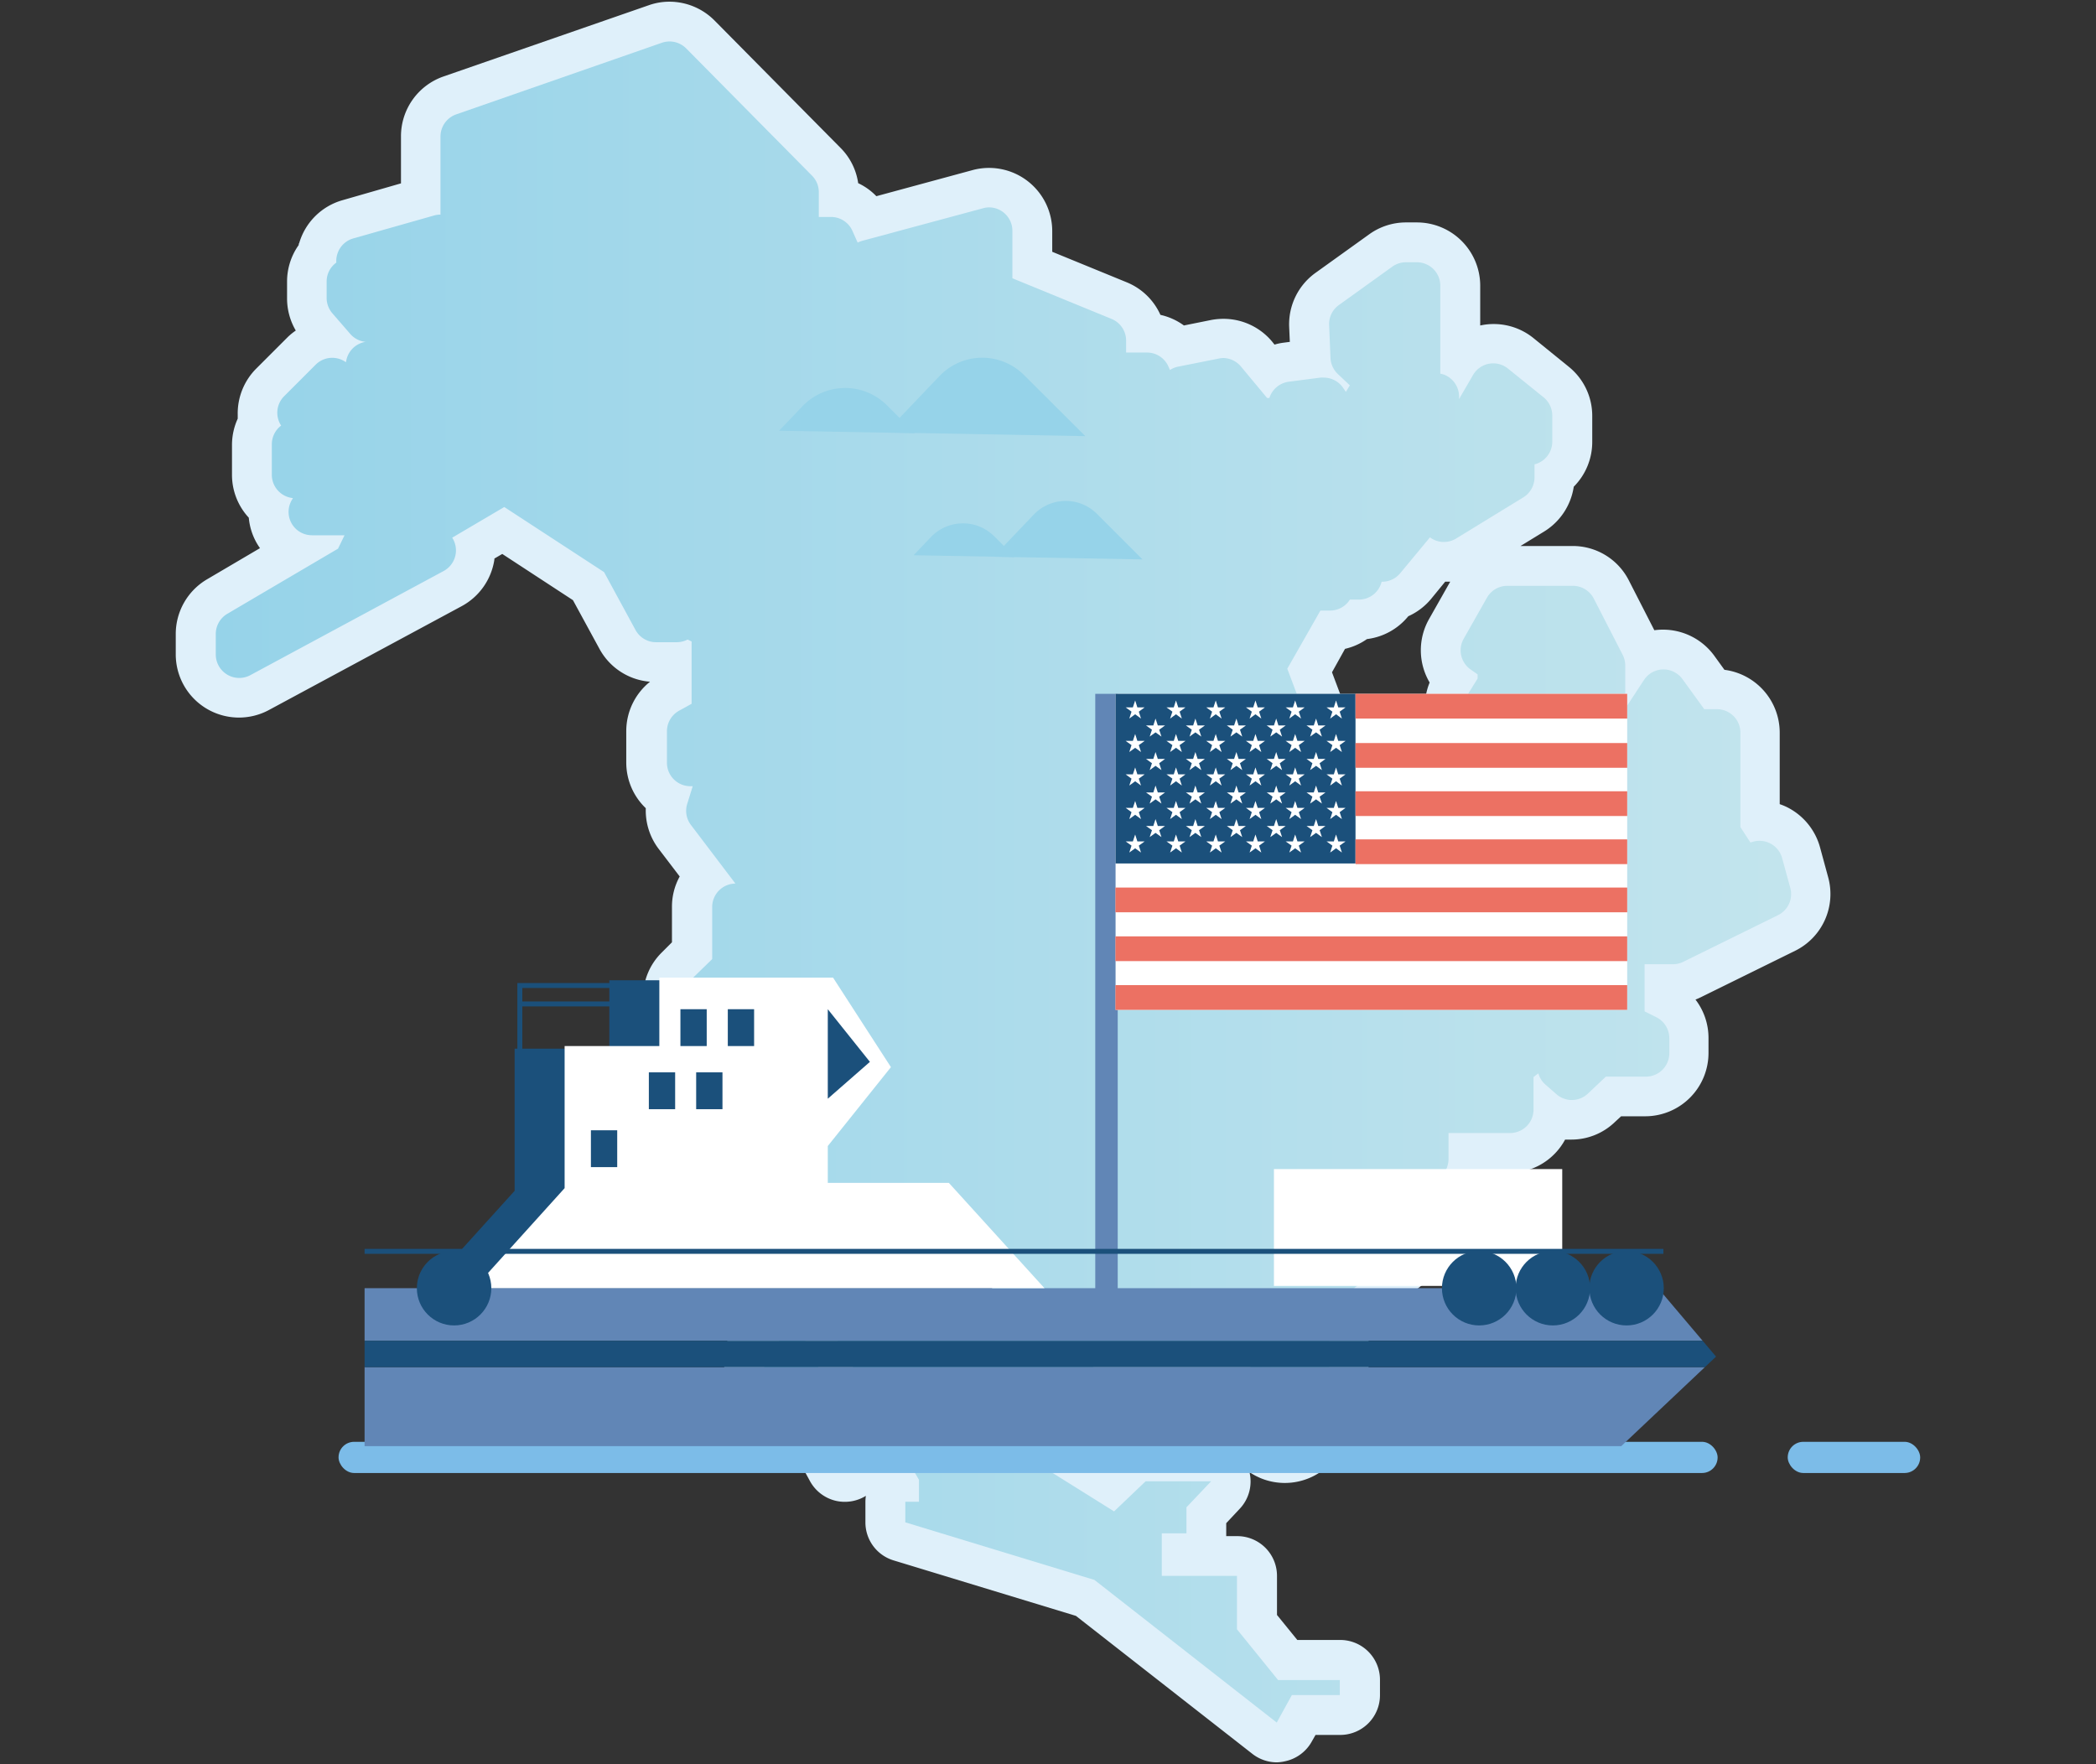 <svg xmlns="http://www.w3.org/2000/svg" xmlns:xlink="http://www.w3.org/1999/xlink" viewBox="0 0 322 271">
  <rect x="0" y="0" width="322" height="271" fill="#333333" stroke="none"/>
  <defs>
    <linearGradient id="a" data-name="未命名漸層 49" x1="33.12" y1="135.5" x2="275.17" y2="135.5" gradientUnits="userSpaceOnUse">
      <stop offset="0" stop-color="#96d3e9"/>
      <stop offset="0.99" stop-color="#c2e4ed"/>
    </linearGradient>
    <linearGradient id="b" x1="7912.86" y1="110.28" x2="7912.86" y2="98.3" gradientTransform="matrix(-1, -0.02, -0.02, 1, 8065.49, 72.3)" xlink:href="#a"/>
    <linearGradient id="c" x1="7934.13" y1="110.28" x2="7934.13" y2="98.3" gradientTransform="matrix(-1, -0.02, -0.02, 1, 8065.49, 72.3)" xlink:href="#a"/>
    <linearGradient id="d" x1="7899.86" y1="136.37" x2="7899.86" y2="127.41" gradientTransform="matrix(-1, -0.02, -0.02, 1, 8065.49, 72.3)" xlink:href="#a"/>
    <linearGradient id="e" x1="7915.78" y1="136.37" x2="7915.78" y2="127.41" gradientTransform="matrix(-1, -0.02, -0.02, 1, 8065.49, 72.3)" xlink:href="#a"/>
    <linearGradient id="f" x1="7849.08" y1="184.26" x2="7849.08" y2="175.3" gradientTransform="matrix(-1, -0.02, -0.02, 1, 8065.49, 72.3)" xlink:href="#a"/>
    <linearGradient id="g" x1="7864.99" y1="184.26" x2="7864.99" y2="175.3" gradientTransform="matrix(-1, -0.02, -0.02, 1, 8065.49, 72.3)" xlink:href="#a"/>
  </defs>
  <title>northamerica</title>
  <g>
    <path d="M196.17,270.74a6.13,6.13,0,0,1-3.77-1.3l-27.11-21.2-28-8.52a6.1,6.1,0,0,1-4.34-5.85v-3.15a6.86,6.86,0,0,1,.07-.92,6.14,6.14,0,0,1-4.75.73,6.13,6.13,0,0,1-3.84-3l-6.06-11.13h-1a6.12,6.12,0,0,1-6.11-6.12v-1.89a6.08,6.08,0,0,1,.62-2.69l-1.56-2.15a6.1,6.1,0,0,1-1.14-3,10.67,10.67,0,0,1-1-.91l-9.9-10.54a9.68,9.68,0,0,1-2.64-6.65V165a9.71,9.71,0,0,1,1.69-5.47l1.47-2.16V153.2a9.61,9.61,0,0,1,2.85-6.86l1.58-1.58V139.3a9.62,9.62,0,0,1,1.19-4.65l-3.21-4.21a9.76,9.76,0,0,1-2-6.28,9.7,9.7,0,0,1-3-7v-4.84a9.72,9.72,0,0,1,3.65-7.59,9.71,9.71,0,0,1-7.74-5l-4.1-7.53-10.86-7.1-1.21.71s0,.11,0,.16a9.78,9.78,0,0,1-5,7.14l-29.7,16A9.71,9.71,0,0,1,27,100.54V97.38A9.75,9.75,0,0,1,31.8,89l8.14-4.79c-.18-.25-.34-.51-.5-.78a9.61,9.61,0,0,1-1.22-3.9A9.67,9.67,0,0,1,35.64,73V68.32a9.7,9.7,0,0,1,.88-4c0-.21,0-.41,0-.61a9.75,9.75,0,0,1,2.84-7.08l4.85-4.85a9.36,9.36,0,0,1,1.23-1,9.75,9.75,0,0,1-1.34-4.93V43.25a9.7,9.7,0,0,1,1.79-5.61c0-.1,0-.21.08-.31a9.69,9.69,0,0,1,6.63-6.57l9-2.59V20.92a9.72,9.72,0,0,1,6.53-9.17L99.68.8a9.53,9.53,0,0,1,3.18-.54,9.78,9.78,0,0,1,6.9,2.88l19.38,19.59a9.61,9.61,0,0,1,2.7,5.41,9.42,9.42,0,0,1,2.79,2l14.75-4a9.71,9.71,0,0,1,12.27,9.37v3.17l11.45,4.69a9.68,9.68,0,0,1,5.17,5,9.69,9.69,0,0,1,3.61,1.63l4.17-.84a10.19,10.19,0,0,1,1.9-.18,9.72,9.72,0,0,1,7.49,3.51l.36.45a8.44,8.44,0,0,1,1.43-.3l.92-.12-.1-2.28a9.73,9.73,0,0,1,4-8.29l8.22-5.9A9.67,9.67,0,0,1,216,34.17h1.68a9.73,9.73,0,0,1,9.72,9.71V50l.31-.06a9.48,9.48,0,0,1,1.77-.16,9.69,9.69,0,0,1,6.1,2.16L241,56.34a9.68,9.68,0,0,1,3.61,7.55v4a9.73,9.73,0,0,1-2.84,6.88,9.78,9.78,0,0,1-4.54,6.88l-3.64,2.23h8a9.66,9.66,0,0,1,8.64,5.28l3.92,7.66a10.38,10.38,0,0,1,1.11-.09h.23a9.74,9.74,0,0,1,7.86,4l1.57,2.17a9.74,9.74,0,0,1,8.49,9.64v11a8.68,8.68,0,0,1,1.59.71,9.78,9.78,0,0,1,4.6,5.91l1.26,4.63a9.72,9.72,0,0,1-5.07,11.27l-14.54,7.16c-.25.12-.51.24-.78.34a9.67,9.67,0,0,1,2,5.9v2.32a9.73,9.73,0,0,1-9.71,9.71h-3.72l-1,.93a9.63,9.63,0,0,1-6.66,2.65c-.32,0-.63,0-.94,0a9.7,9.7,0,0,1-8.54,5.1h-3.59a9.69,9.69,0,0,1-2.73,4.87,9.74,9.74,0,0,1-2,5.3,9.67,9.67,0,0,1-3.58,5.89l-9.75,7.62V216a9.67,9.67,0,0,1-4.32,8.08l-3.16,2.11a9.72,9.72,0,0,1-9.06.91,10.23,10.23,0,0,1-1.76-.94,6.1,6.1,0,0,1-1.5,5.63L188.38,234v1.57c0,.14,0,.28,0,.42h1.69a6.1,6.1,0,0,1,6.11,6.11v6l3.12,3.84h6.57A6.11,6.11,0,0,1,212,258.1v2.31a6.11,6.11,0,0,1-6.11,6.12H202.1l-.57,1a6.15,6.15,0,0,1-4.13,3.05A6.41,6.41,0,0,1,196.17,270.74Zm-25.86-46.25,1.41-1.35a6.11,6.11,0,0,1,4.23-1.7h10.11a6,6,0,0,1,2.47.53,9.64,9.64,0,0,1-.6-1.91l-1.07-5.12h-7.12a9.66,9.66,0,0,1-6.1-2.14l-6.86,7.73a10.13,10.13,0,0,1-1.11,1.06Zm48.25-109.81.34.18v-6.31a9.72,9.72,0,0,1,.73-3.7,9.74,9.74,0,0,1-.1-9.73l3.26-5.76c-.25,0-.51,0-.77,0L219.86,92a9.72,9.72,0,0,1-3.51,2.67A9.72,9.72,0,0,1,210,98.18a9.57,9.57,0,0,1-3.37,1.5l-2,3.6,1.92,5.11Z" fill="#dff0fa"/>
    <path d="M275.05,136.46l-1.27-4.64a3.61,3.61,0,0,0-3.47-2.65,3.76,3.76,0,0,0-1,.14l-.4.12-1.54-2.37V112.55a3.6,3.6,0,0,0-3.6-3.6h-1.95l-3.35-4.62a3.61,3.61,0,0,0-2.91-1.49h-.09a3.61,3.61,0,0,0-2.92,1.63l-2.87,4.39v-6.63a3.61,3.61,0,0,0-.4-1.64L244.87,92a3.61,3.61,0,0,0-3.2-2H231.56a3.58,3.58,0,0,0-3.13,1.83l-3.58,6.32A3.59,3.59,0,0,0,226,102.9l1,.7,0,.64-1.49,2.4a3.57,3.57,0,0,0-.55,1.91v11.23l-7.34,3.6v-.09a3.6,3.6,0,0,0-1.94-3.19l-14.15-7.37-3.77-10,5.09-8.93h1.48a3.59,3.59,0,0,0,3.05-1.69h1.38a3.58,3.58,0,0,0,3.49-2.74h.09a3.6,3.6,0,0,0,2.77-1.31l4.57-5.51c.12.09.25.17.38.25a3.6,3.6,0,0,0,3.64-.07l10.32-6.32a3.62,3.62,0,0,0,1.72-3.07v-2a3.6,3.6,0,0,0,2.73-3.5v-4a3.63,3.63,0,0,0-1.33-2.8l-5.48-4.42a3.61,3.61,0,0,0-2.26-.8,3.68,3.68,0,0,0-.66.06,3.58,3.58,0,0,0-2.45,1.74l-2.14,3.69v-.42A3.61,3.61,0,0,0,222,57.62a3.19,3.19,0,0,0-.73-.21V43.88a3.6,3.6,0,0,0-3.6-3.59H216a3.59,3.59,0,0,0-2.1.67l-8.21,5.9a3.58,3.58,0,0,0-1.5,3.07l.21,5.06a3.62,3.62,0,0,0,1.12,2.46l1.85,1.75-.61,1-.44-.64a3.6,3.6,0,0,0-3-1.55,3.55,3.55,0,0,0-.46,0l-4.85.63a3.62,3.62,0,0,0-3,2.5h-.35l-4-4.81A3.64,3.64,0,0,0,188,55a3.33,3.33,0,0,0-.7.07l-6.32,1.26a3.57,3.57,0,0,0-1.24.51l-.24-.53a3.58,3.58,0,0,0-3.29-2.15H173V52.31A3.6,3.6,0,0,0,170.78,49l-15.25-6.25V35.46a3.6,3.6,0,0,0-1.41-2.86,3.55,3.55,0,0,0-2.18-.74A3.4,3.4,0,0,0,151,32L132.45,37a4.12,4.12,0,0,0-.69.27L131,35.57a3.6,3.6,0,0,0-3.33-2.24h-1.88V29.56a3.57,3.57,0,0,0-1-2.53L105.42,7.44a3.64,3.64,0,0,0-2.56-1.07,3.7,3.7,0,0,0-1.18.2l-31.59,11a3.61,3.61,0,0,0-2.42,3.4v12a3.63,3.63,0,0,0-1,.14L54.26,36.63a3.6,3.6,0,0,0-2.45,2.44,3.45,3.45,0,0,0-.14,1.27,3.58,3.58,0,0,0-1.49,2.91v2.53a3.62,3.62,0,0,0,.88,2.35l2.74,3.16a3.61,3.61,0,0,0,2.47,1.24l-.19,0a3.6,3.6,0,0,0-2.92,3.09l-.06,0a3.59,3.59,0,0,0-4.6.4l-4.85,4.85a3.59,3.59,0,0,0-.46,4.51,3.6,3.6,0,0,0-1.43,2.88V73A3.6,3.6,0,0,0,45,76.52l-.16.28a3.59,3.59,0,0,0,3.09,5.43h5l-1,2.06-17,10a3.61,3.61,0,0,0-1.78,3.1v3.16a3.6,3.6,0,0,0,1.76,3.09,3.55,3.55,0,0,0,1.84.51,3.59,3.59,0,0,0,1.71-.43l29.7-16a3.6,3.6,0,0,0,1.31-5.12l8-4.71,15.33,10,4.83,8.89a3.59,3.59,0,0,0,3.16,1.88h3.16a3.7,3.7,0,0,0,1.69-.41l.61.3v9.57l-1.94,1.07a3.61,3.61,0,0,0-1.85,3.15v4.84a3.6,3.6,0,0,0,3.6,3.6h.36l-.84,2.7a3.57,3.57,0,0,0,.57,3.26l6.83,9a3.6,3.6,0,0,0-3.57,3.6v8L106,150.66a3.6,3.6,0,0,0-1,2.54v6.05L102.41,163a3.65,3.65,0,0,0-.62,2v17.48a3.59,3.59,0,0,0,1,2.46l9.9,10.54a3.86,3.86,0,0,0,1.35.9l1.28.48V200l6.1,8.43h-4v1.89H122l7.79,14.33,2.32-1.48L121,200.38h3.62l1,.39,15.56,26.57v3.37h-2.1v3.16l29.06,8.85,28,21.91,2.32-4.22h7.37V258.1h-9.48l-6.32-7.8v-8.21H178.48v-6.53h3.79v-4l3.79-4H176l-4.85,4.63-11.79-7.37v-7.15h.21a3.6,3.6,0,0,0,2.69-1.21l9-10.16h5.06a3.62,3.62,0,0,0,3.44,2.53h11.58a4,4,0,0,0,.5,0l2.09,10a3.62,3.62,0,0,0,2.16,2.6,3.65,3.65,0,0,0,3.36-.34l3.16-2.11a3.59,3.59,0,0,0,1.6-3v-15.1l12.1-9.45a3.59,3.59,0,0,0,1.38-2.83v-1a3.6,3.6,0,0,0,1.9-3.17V181.6a3.61,3.61,0,0,0,2.94-3.54v-4H232a3.6,3.6,0,0,0,3.59-3.6v-5l.74-.57a3.56,3.56,0,0,0,1.09,1.73l1.69,1.48a3.59,3.59,0,0,0,4.84-.1l2.75-2.6h6.15a3.6,3.6,0,0,0,3.6-3.59v-2.32a3.6,3.6,0,0,0-2-3.22l-1.8-.9v-7.24H257a3.5,3.5,0,0,0,1.59-.37l14.54-7.16A3.6,3.6,0,0,0,275.05,136.46Z" fill="url(#a)"/>
    <g>
      <path d="M166.73,67l-9.41-9.38a9.07,9.07,0,0,0-13,.16l-8.26,8.66" fill="url(#b)"/>
      <path d="M140.56,66.55l-4.3-4.28a9.07,9.07,0,0,0-13,.16l-3.57,3.74" fill="url(#c)"/>
    </g>
    <g>
      <path d="M175.52,85.94l-7-7a6.79,6.79,0,0,0-9.71.12l-6.18,6.47" fill="url(#d)"/>
      <path d="M155.94,85.58l-3.21-3.2a6.8,6.8,0,0,0-9.71.12l-2.67,2.8" fill="url(#e)"/>
    </g>
    <g>
      <path d="M225.42,134.76l-7-7a6.79,6.79,0,0,0-9.71.12l-6.18,6.48" fill="url(#f)"/>
      <path d="M205.84,134.4l-3.21-3.21a6.81,6.81,0,0,0-9.72.12l-2.67,2.8" fill="url(#g)"/>
    </g>
    <g>
      <rect x="195.71" y="179.6" width="44.29" height="17.95" fill="#fff"/>
      <g>
        <rect x="52.01" y="221.5" width="211.86" height="4.79" rx="2.39" ry="2.39" fill="#7cbce8"/>
        <rect x="274.64" y="221.5" width="20.35" height="4.79" rx="2.39" ry="2.39" fill="#7cbce8"/>
        <rect x="168.26" y="106.59" width="3.45" height="92.16" fill="#6186b6"/>
        <g>
          <polygon points="65.17 198.3 79.06 182.94 79.06 161.1 93.61 161.1 93.61 150.59 120.3 150.59 129.19 164.34 119.49 176.47 119.49 182.13 138.09 182.13 152.78 198.3 65.17 198.3" fill="#1b507b"/>
          <polygon points="254.73 197.9 56.01 197.9 56.01 205.98 261.57 205.98 254.73 197.9" fill="#6186b6"/>
          <polygon points="56.01 222.16 249.07 222.16 261.91 210.03 56.01 210.03 56.01 222.16" fill="#6186b6"/>
          <polygon points="261.57 205.98 56.01 205.98 56.01 210.03 261.91 210.03 263.63 208.41 261.57 205.98" fill="#1b507b"/>
          <polygon points="72.86 197.9 86.74 182.53 86.74 160.7 101.29 160.7 101.29 150.19 127.98 150.19 136.87 163.94 127.17 176.06 127.17 181.72 145.77 181.72 160.46 197.9 72.86 197.9" fill="#fff"/>
          <polygon points="127.17 155.04 127.17 168.79 133.64 163.13 127.17 155.04" fill="#1b507b"/>
          <rect x="104.53" y="155.04" width="4.04" height="5.66" fill="#1b507b"/>
          <rect x="111.81" y="155.04" width="4.04" height="5.66" fill="#1b507b"/>
          <rect x="99.68" y="164.74" width="4.04" height="5.66" fill="#1b507b"/>
          <rect x="90.78" y="173.64" width="4.04" height="5.66" fill="#1b507b"/>
          <rect x="106.95" y="164.74" width="4.04" height="5.66" fill="#1b507b"/>
          <circle cx="69.76" cy="197.9" r="5.72" fill="#1b507b"/>
          <circle cx="227.24" cy="197.9" r="5.72" fill="#1b507b"/>
          <circle cx="238.56" cy="197.9" r="5.72" fill="#1b507b"/>
          <circle cx="249.88" cy="197.9" r="5.72" fill="#1b507b"/>
          <polyline points="79.86 163.33 79.86 151.4 95.63 151.4" fill="none" stroke="#1b507b" stroke-miterlimit="10" stroke-width="0.76"/>
          <line x1="79.86" y1="154.23" x2="97.25" y2="154.23" fill="none" stroke="#1b507b" stroke-miterlimit="10" stroke-width="0.76"/>
          <line x1="56.01" y1="192.24" x2="255.54" y2="192.24" fill="none" stroke="#1b507b" stroke-miterlimit="10" stroke-width="0.76"/>
        </g>
        <g>
          <rect x="171.38" y="106.59" width="78.6" height="48.55" fill="#fff"/>
          <rect x="171.38" y="106.59" width="36.86" height="26.06" fill="#1b507b"/>
          <polygon points="174.39 107.61 174.73 108.67 175.85 108.67 174.95 109.33 175.29 110.39 174.39 109.73 173.49 110.39 173.83 109.33 172.93 108.67 174.04 108.67 174.39 107.61" fill="#fff"/>
          <polygon points="180.66 107.61 181.01 108.67 182.12 108.67 181.22 109.33 181.56 110.39 180.66 109.73 179.76 110.39 180.11 109.33 179.2 108.67 180.32 108.67 180.66 107.61" fill="#fff"/>
          <polygon points="186.77 107.61 187.11 108.67 188.23 108.67 187.32 109.33 187.67 110.39 186.77 109.73 185.87 110.39 186.21 109.33 185.31 108.67 186.42 108.67 186.77 107.61" fill="#fff"/>
          <polygon points="192.87 107.61 193.22 108.67 194.33 108.67 193.43 109.33 193.77 110.39 192.87 109.73 191.97 110.39 192.31 109.33 191.41 108.67 192.53 108.67 192.87 107.61" fill="#fff"/>
          <polygon points="198.97 107.61 199.32 108.67 200.43 108.67 199.53 109.33 199.88 110.39 198.97 109.73 198.07 110.39 198.42 109.33 197.51 108.67 198.63 108.67 198.97 107.61" fill="#fff"/>
          <polygon points="202.18 110.39 202.52 111.45 203.63 111.45 202.73 112.1 203.08 113.16 202.18 112.51 201.27 113.16 201.62 112.1 200.72 111.45 201.83 111.45 202.18 110.39" fill="#fff"/>
          <polygon points="196.06 110.39 196.4 111.45 197.51 111.45 196.61 112.1 196.96 113.16 196.06 112.51 195.15 113.16 195.5 112.1 194.6 111.45 195.71 111.45 196.06 110.39" fill="#fff"/>
          <polygon points="189.94 110.39 190.28 111.45 191.4 111.45 190.49 112.1 190.84 113.16 189.94 112.51 189.03 113.16 189.38 112.1 188.48 111.45 189.59 111.45 189.94 110.39" fill="#fff"/>
          <polygon points="183.64 110.39 183.99 111.45 185.1 111.45 184.2 112.1 184.55 113.16 183.64 112.51 182.74 113.16 183.09 112.1 182.19 111.45 183.3 111.45 183.64 110.39" fill="#fff"/>
          <polygon points="177.52 110.39 177.87 111.45 178.98 111.45 178.08 112.1 178.43 113.16 177.52 112.51 176.62 113.16 176.97 112.1 176.06 111.45 177.18 111.45 177.52 110.39" fill="#fff"/>
          <polygon points="205.25 107.61 205.59 108.67 206.71 108.67 205.81 109.33 206.15 110.39 205.25 109.73 204.35 110.39 204.69 109.33 203.79 108.67 204.91 108.67 205.25 107.61" fill="#fff"/>
          <polygon points="174.39 112.76 174.73 113.82 175.85 113.82 174.95 114.47 175.29 115.53 174.39 114.88 173.49 115.53 173.83 114.47 172.93 113.82 174.04 113.82 174.39 112.76" fill="#fff"/>
          <polygon points="180.66 112.76 181.01 113.82 182.12 113.82 181.22 114.47 181.56 115.53 180.66 114.88 179.76 115.53 180.11 114.47 179.2 113.82 180.32 113.82 180.66 112.76" fill="#fff"/>
          <polygon points="186.77 112.76 187.11 113.82 188.23 113.82 187.32 114.47 187.67 115.53 186.77 114.88 185.87 115.53 186.21 114.47 185.31 113.82 186.42 113.82 186.77 112.76" fill="#fff"/>
          <polygon points="192.87 112.76 193.22 113.82 194.33 113.82 193.43 114.47 193.77 115.53 192.87 114.88 191.97 115.53 192.31 114.47 191.41 113.82 192.53 113.82 192.87 112.76" fill="#fff"/>
          <polygon points="198.97 112.76 199.32 113.82 200.43 113.82 199.53 114.47 199.88 115.53 198.97 114.88 198.07 115.53 198.42 114.47 197.51 113.82 198.63 113.82 198.97 112.76" fill="#fff"/>
          <polygon points="202.18 115.53 202.52 116.59 203.63 116.59 202.73 117.25 203.08 118.31 202.18 117.65 201.27 118.31 201.62 117.25 200.72 116.59 201.83 116.59 202.18 115.53" fill="#fff"/>
          <polygon points="196.06 115.53 196.4 116.59 197.51 116.59 196.61 117.25 196.96 118.31 196.06 117.65 195.15 118.31 195.5 117.25 194.6 116.59 195.71 116.59 196.06 115.53" fill="#fff"/>
          <polygon points="189.94 115.53 190.28 116.59 191.4 116.59 190.49 117.25 190.84 118.31 189.94 117.65 189.03 118.31 189.38 117.25 188.48 116.59 189.59 116.59 189.94 115.53" fill="#fff"/>
          <polygon points="183.64 115.53 183.99 116.59 185.1 116.59 184.2 117.25 184.55 118.31 183.64 117.65 182.74 118.31 183.09 117.25 182.19 116.59 183.3 116.59 183.64 115.53" fill="#fff"/>
          <polygon points="177.52 115.53 177.87 116.59 178.98 116.59 178.08 117.25 178.43 118.31 177.52 117.65 176.62 118.31 176.97 117.25 176.06 116.59 177.18 116.59 177.52 115.53" fill="#fff"/>
          <polygon points="205.25 112.76 205.59 113.82 206.71 113.82 205.81 114.47 206.15 115.53 205.25 114.88 204.35 115.53 204.69 114.47 203.79 113.82 204.91 113.82 205.25 112.76" fill="#fff"/>
          <polygon points="174.39 117.9 174.73 118.96 175.85 118.96 174.95 119.62 175.29 120.68 174.39 120.02 173.49 120.68 173.83 119.62 172.93 118.96 174.04 118.96 174.39 117.9" fill="#fff"/>
          <polygon points="180.66 117.9 181.01 118.96 182.12 118.96 181.22 119.62 181.56 120.68 180.66 120.02 179.76 120.68 180.11 119.62 179.2 118.96 180.32 118.96 180.66 117.9" fill="#fff"/>
          <polygon points="186.77 117.9 187.11 118.96 188.23 118.96 187.32 119.62 187.67 120.68 186.77 120.02 185.87 120.68 186.21 119.62 185.31 118.96 186.42 118.96 186.77 117.9" fill="#fff"/>
          <polygon points="192.87 117.9 193.22 118.96 194.33 118.96 193.43 119.62 193.77 120.68 192.87 120.02 191.97 120.68 192.31 119.62 191.41 118.96 192.53 118.96 192.87 117.9" fill="#fff"/>
          <polygon points="198.97 117.9 199.32 118.96 200.43 118.96 199.53 119.62 199.88 120.68 198.97 120.02 198.07 120.68 198.42 119.62 197.51 118.96 198.63 118.96 198.97 117.9" fill="#fff"/>
          <polygon points="202.18 120.68 202.52 121.74 203.63 121.74 202.73 122.39 203.08 123.45 202.18 122.8 201.27 123.45 201.62 122.39 200.72 121.74 201.83 121.74 202.18 120.68" fill="#fff"/>
          <polygon points="196.06 120.68 196.4 121.74 197.51 121.74 196.61 122.39 196.96 123.45 196.06 122.8 195.15 123.45 195.5 122.39 194.6 121.74 195.71 121.74 196.06 120.68" fill="#fff"/>
          <polygon points="189.94 120.68 190.28 121.74 191.4 121.74 190.49 122.39 190.84 123.45 189.94 122.8 189.03 123.45 189.38 122.39 188.48 121.74 189.59 121.74 189.94 120.68" fill="#fff"/>
          <polygon points="183.64 120.68 183.99 121.74 185.1 121.74 184.2 122.39 184.55 123.45 183.64 122.8 182.74 123.45 183.09 122.39 182.19 121.74 183.3 121.74 183.64 120.68" fill="#fff"/>
          <polygon points="177.52 120.68 177.87 121.74 178.98 121.74 178.08 122.39 178.43 123.45 177.52 122.8 176.62 123.45 176.97 122.39 176.06 121.74 177.18 121.74 177.52 120.68" fill="#fff"/>
          <polygon points="205.25 117.9 205.59 118.96 206.71 118.96 205.81 119.62 206.15 120.68 205.25 120.02 204.35 120.68 204.69 119.62 203.79 118.96 204.91 118.96 205.25 117.9" fill="#fff"/>
          <polygon points="174.39 123.05 174.73 124.11 175.85 124.11 174.95 124.77 175.29 125.83 174.39 125.17 173.49 125.83 173.83 124.77 172.93 124.11 174.04 124.11 174.39 123.05" fill="#fff"/>
          <polygon points="180.66 123.05 181.01 124.11 182.12 124.11 181.22 124.77 181.56 125.83 180.66 125.17 179.76 125.83 180.11 124.77 179.2 124.11 180.32 124.11 180.66 123.05" fill="#fff"/>
          <polygon points="186.77 123.05 187.11 124.11 188.23 124.11 187.32 124.77 187.67 125.83 186.77 125.17 185.87 125.83 186.21 124.77 185.31 124.11 186.42 124.11 186.77 123.05" fill="#fff"/>
          <polygon points="192.87 123.05 193.22 124.11 194.33 124.11 193.43 124.77 193.77 125.83 192.87 125.17 191.97 125.83 192.31 124.77 191.41 124.11 192.53 124.11 192.87 123.05" fill="#fff"/>
          <polygon points="198.97 123.05 199.32 124.11 200.43 124.11 199.53 124.77 199.88 125.83 198.97 125.17 198.07 125.83 198.42 124.77 197.51 124.11 198.63 124.11 198.97 123.05" fill="#fff"/>
          <polygon points="202.18 125.83 202.52 126.89 203.63 126.89 202.73 127.54 203.08 128.6 202.18 127.95 201.27 128.6 201.62 127.54 200.72 126.89 201.83 126.89 202.18 125.83" fill="#fff"/>
          <polygon points="196.06 125.83 196.4 126.89 197.51 126.89 196.61 127.54 196.96 128.6 196.06 127.95 195.15 128.6 195.5 127.54 194.6 126.89 195.71 126.89 196.06 125.83" fill="#fff"/>
          <polygon points="189.94 125.83 190.28 126.89 191.4 126.89 190.49 127.54 190.84 128.6 189.94 127.95 189.03 128.6 189.38 127.54 188.48 126.89 189.59 126.89 189.94 125.83" fill="#fff"/>
          <polygon points="183.64 125.83 183.99 126.89 185.1 126.89 184.2 127.54 184.55 128.6 183.64 127.95 182.74 128.6 183.09 127.54 182.19 126.89 183.3 126.89 183.64 125.83" fill="#fff"/>
          <polygon points="177.52 125.83 177.87 126.89 178.98 126.89 178.08 127.54 178.43 128.6 177.52 127.95 176.62 128.6 176.97 127.54 176.06 126.89 177.18 126.89 177.52 125.83" fill="#fff"/>
          <polygon points="205.25 123.05 205.59 124.11 206.71 124.11 205.81 124.77 206.15 125.83 205.25 125.17 204.35 125.83 204.69 124.77 203.79 124.11 204.91 124.11 205.25 123.05" fill="#fff"/>
          <polygon points="174.39 128.2 174.73 129.26 175.85 129.26 174.95 129.91 175.29 130.97 174.39 130.32 173.49 130.97 173.83 129.91 172.93 129.26 174.04 129.26 174.39 128.2" fill="#fff"/>
          <polygon points="180.66 128.2 181.01 129.26 182.12 129.26 181.22 129.91 181.56 130.97 180.66 130.32 179.76 130.97 180.11 129.91 179.2 129.26 180.32 129.26 180.66 128.2" fill="#fff"/>
          <polygon points="186.77 128.2 187.11 129.26 188.23 129.26 187.32 129.91 187.67 130.97 186.77 130.32 185.87 130.97 186.21 129.91 185.31 129.26 186.42 129.26 186.77 128.2" fill="#fff"/>
          <polygon points="192.87 128.2 193.22 129.26 194.33 129.26 193.43 129.91 193.77 130.97 192.87 130.32 191.97 130.97 192.31 129.91 191.41 129.26 192.53 129.26 192.87 128.2" fill="#fff"/>
          <polygon points="198.97 128.2 199.32 129.26 200.43 129.26 199.53 129.91 199.88 130.97 198.97 130.32 198.07 130.97 198.42 129.91 197.51 129.26 198.63 129.26 198.97 128.2" fill="#fff"/>
          <polygon points="205.25 128.2 205.59 129.26 206.71 129.26 205.81 129.91 206.15 130.97 205.25 130.32 204.35 130.97 204.69 129.91 203.79 129.26 204.91 129.26 205.25 128.2" fill="#fff"/>
          <rect x="208.24" y="106.59" width="41.74" height="3.8" fill="#ec7163"/>
          <rect x="208.24" y="114.15" width="41.74" height="3.8" fill="#ec7163"/>
          <rect x="208.24" y="121.56" width="41.74" height="3.8" fill="#ec7163"/>
          <rect x="208.24" y="128.95" width="41.74" height="3.8" fill="#ec7163"/>
          <rect x="171.36" y="136.35" width="78.62" height="3.8" fill="#ec7163"/>
          <rect x="171.36" y="143.85" width="78.62" height="3.8" fill="#ec7163"/>
          <rect x="171.36" y="151.34" width="78.62" height="3.8" fill="#ec7163"/>
        </g>
      </g>
    </g>
  </g>
</svg>
